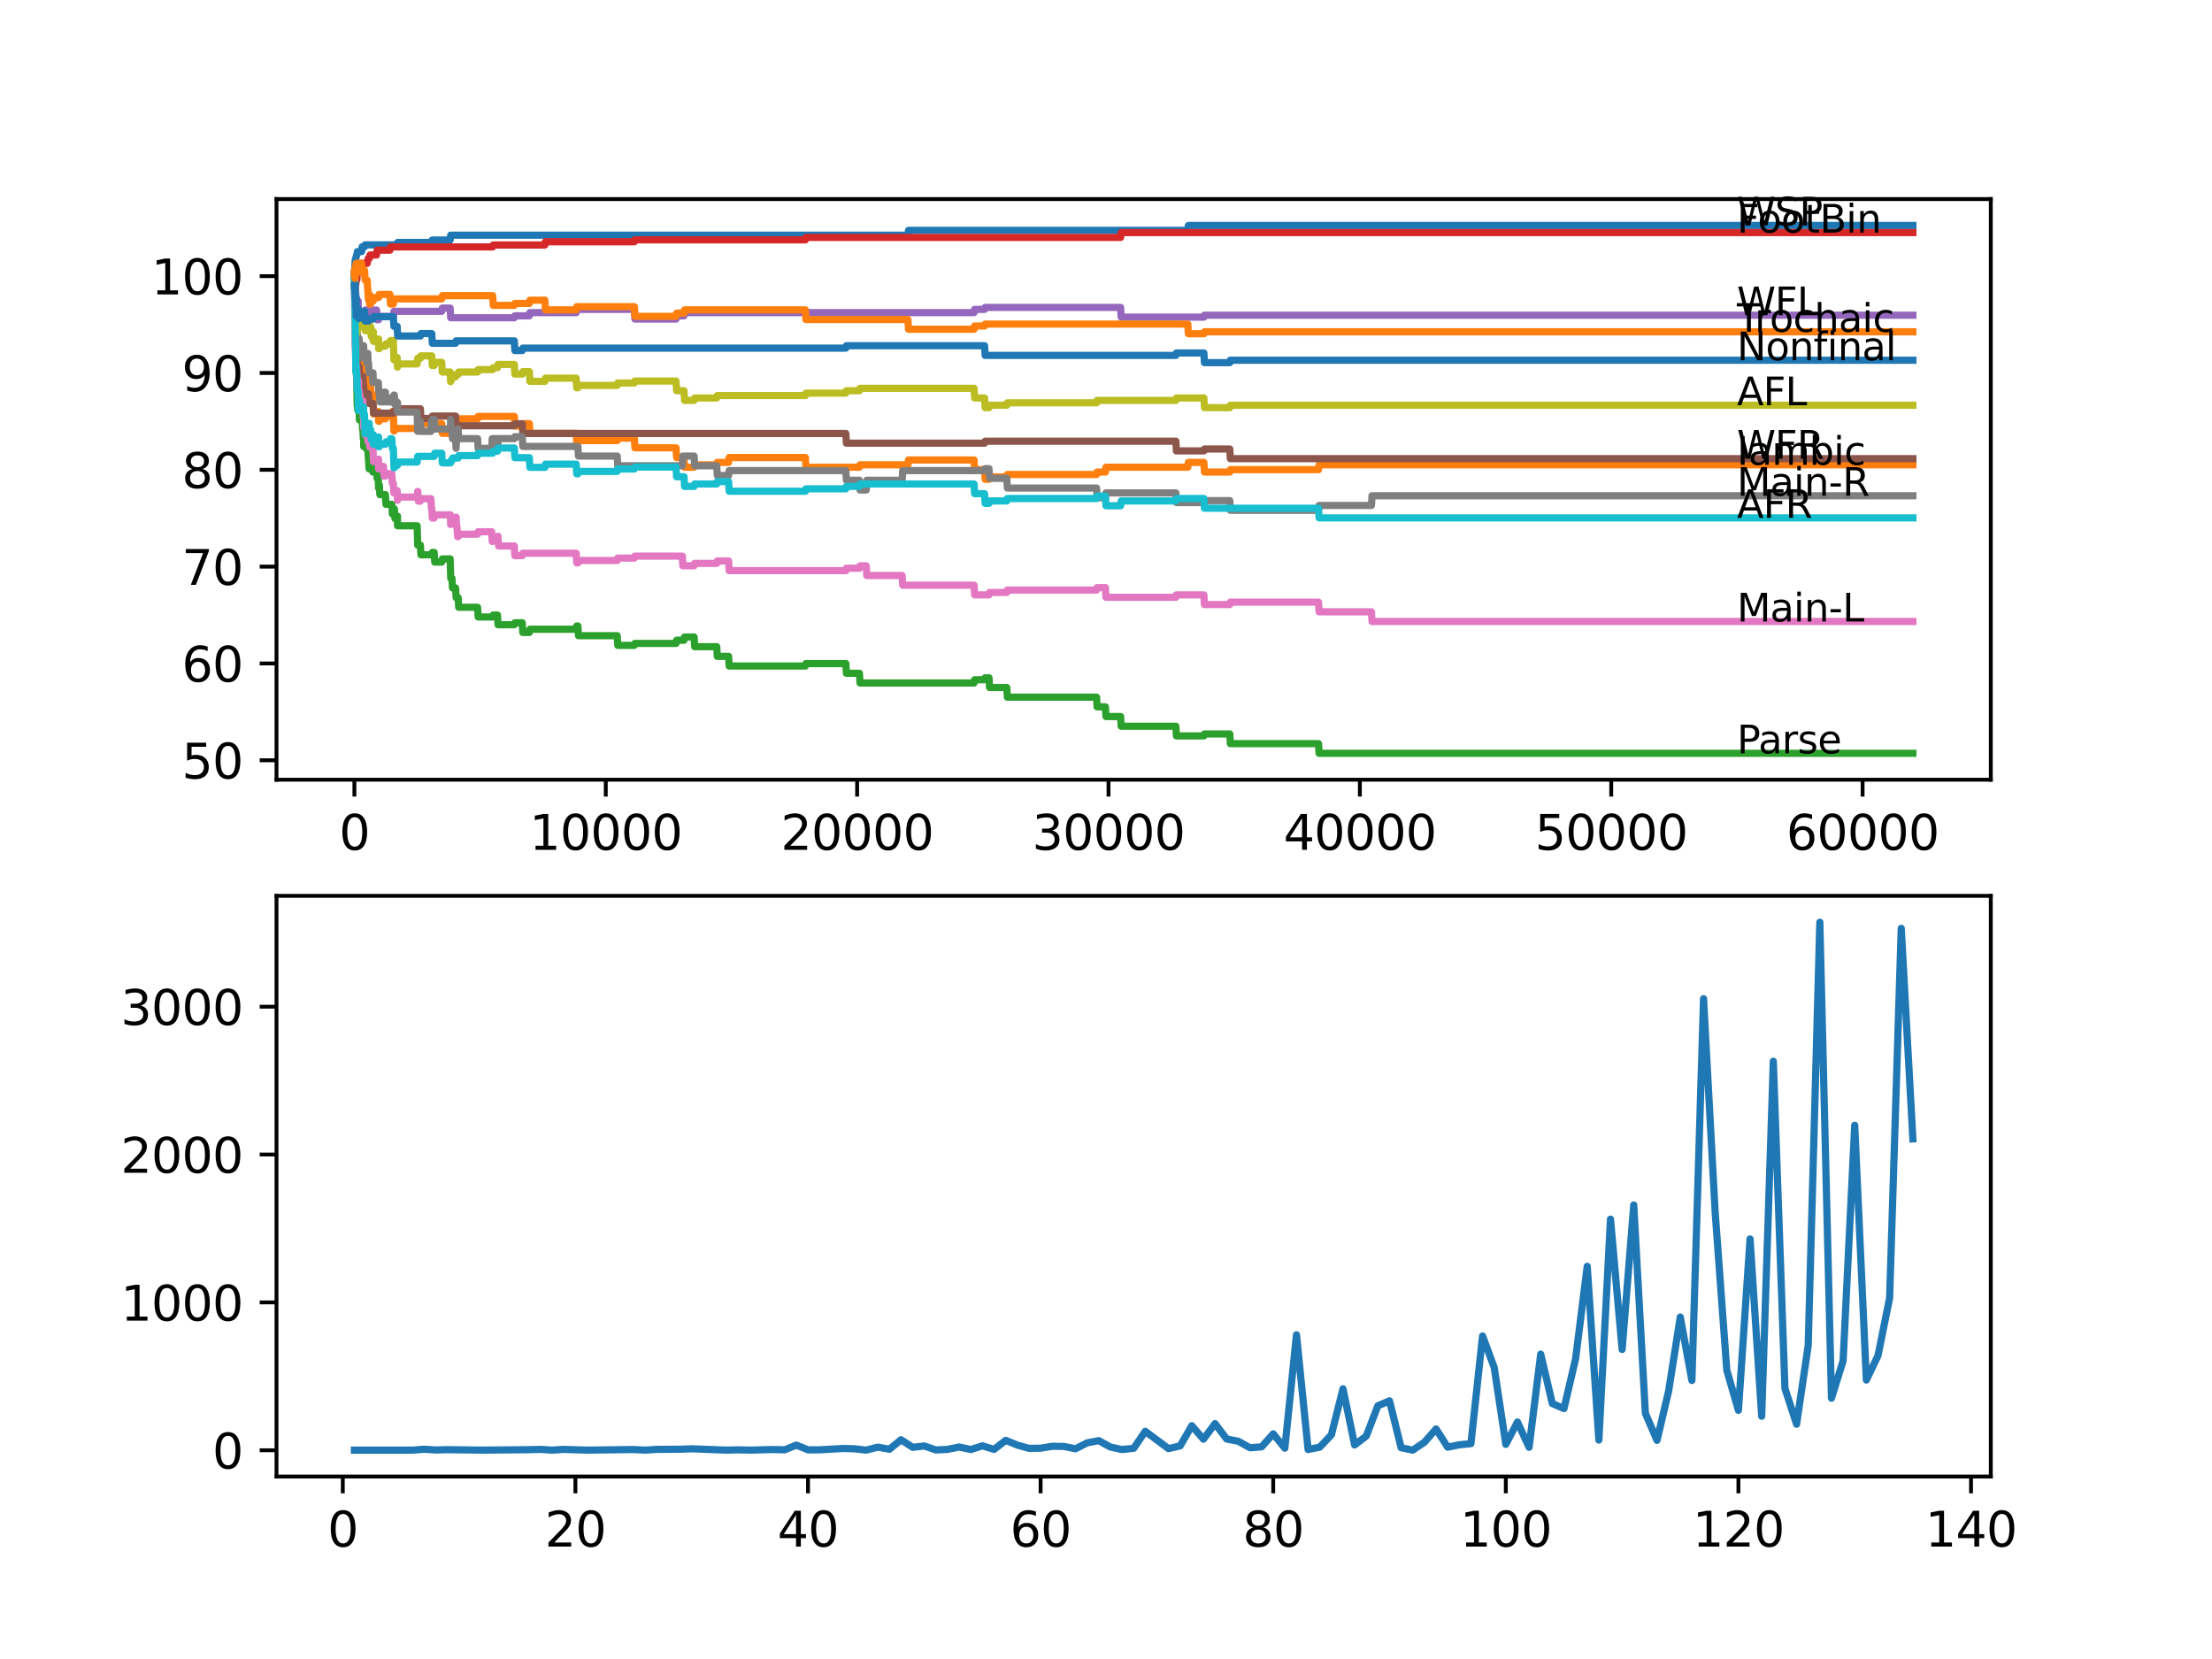 <?xml version="1.0" encoding="utf-8" standalone="no"?>
<!DOCTYPE svg PUBLIC "-//W3C//DTD SVG 1.1//EN"
  "http://www.w3.org/Graphics/SVG/1.1/DTD/svg11.dtd">
<svg xmlns:xlink="http://www.w3.org/1999/xlink" width="460.8pt" height="345.6pt" viewBox="0 0 460.8 345.6" xmlns="http://www.w3.org/2000/svg" version="1.1">
 <defs>
  <style type="text/css">*{stroke-linejoin: round; stroke-linecap: butt}</style>
 </defs>
 <g id="figure_1">
  <g id="patch_1">
   <path d="M 0 345.6 
L 460.8 345.6 
L 460.8 0 
L 0 0 
z
" style="fill: #ffffff"/>
  </g>
  <g id="axes_1">
   <g id="patch_2">
    <path d="M 57.6 162.432 
L 414.72 162.432 
L 414.72 41.472 
L 57.6 41.472 
z
" style="fill: #ffffff"/>
   </g>
   <g id="matplotlib.axis_1">
    <g id="xtick_1">
     <g id="line2d_1">
      <defs>
       <path id="mf90fda4269" d="M 0 0 
L 0 3.5 
" style="stroke: #000000; stroke-width: 0.8"/>
      </defs>
      <g>
       <use xlink:href="#mf90fda4269" x="73.827" y="162.432" style="stroke: #000000; stroke-width: 0.8"/>
      </g>
     </g>
     <g id="text_1">
      <!-- 0 -->
      <g transform="translate(70.646 177.03)scale(0.1 -0.1)">
       <defs>
        <path id="DejaVuSans-30" d="M 2034 4250 
Q 1547 4250 1301 3770 
Q 1056 3291 1056 2328 
Q 1056 1369 1301 889 
Q 1547 409 2034 409 
Q 2525 409 2770 889 
Q 3016 1369 3016 2328 
Q 3016 3291 2770 3770 
Q 2525 4250 2034 4250 
z
M 2034 4750 
Q 2819 4750 3233 4129 
Q 3647 3509 3647 2328 
Q 3647 1150 3233 529 
Q 2819 -91 2034 -91 
Q 1250 -91 836 529 
Q 422 1150 422 2328 
Q 422 3509 836 4129 
Q 1250 4750 2034 4750 
z
" transform="scale(0.016)"/>
       </defs>
       <use xlink:href="#DejaVuSans-30"/>
      </g>
     </g>
    </g>
    <g id="xtick_2">
     <g id="line2d_2">
      <g>
       <use xlink:href="#mf90fda4269" x="126.192" y="162.432" style="stroke: #000000; stroke-width: 0.8"/>
      </g>
     </g>
     <g id="text_2">
      <!-- 10000 -->
      <g transform="translate(110.286 177.03)scale(0.1 -0.1)">
       <defs>
        <path id="DejaVuSans-31" d="M 794 531 
L 1825 531 
L 1825 4091 
L 703 3866 
L 703 4441 
L 1819 4666 
L 2450 4666 
L 2450 531 
L 3481 531 
L 3481 0 
L 794 0 
L 794 531 
z
" transform="scale(0.016)"/>
       </defs>
       <use xlink:href="#DejaVuSans-31"/>
       <use xlink:href="#DejaVuSans-30" x="63.623"/>
       <use xlink:href="#DejaVuSans-30" x="127.246"/>
       <use xlink:href="#DejaVuSans-30" x="190.869"/>
       <use xlink:href="#DejaVuSans-30" x="254.492"/>
      </g>
     </g>
    </g>
    <g id="xtick_3">
     <g id="line2d_3">
      <g>
       <use xlink:href="#mf90fda4269" x="178.556" y="162.432" style="stroke: #000000; stroke-width: 0.8"/>
      </g>
     </g>
     <g id="text_3">
      <!-- 20000 -->
      <g transform="translate(162.65 177.03)scale(0.1 -0.1)">
       <defs>
        <path id="DejaVuSans-32" d="M 1228 531 
L 3431 531 
L 3431 0 
L 469 0 
L 469 531 
Q 828 903 1448 1529 
Q 2069 2156 2228 2338 
Q 2531 2678 2651 2914 
Q 2772 3150 2772 3378 
Q 2772 3750 2511 3984 
Q 2250 4219 1831 4219 
Q 1534 4219 1204 4116 
Q 875 4013 500 3803 
L 500 4441 
Q 881 4594 1212 4672 
Q 1544 4750 1819 4750 
Q 2544 4750 2975 4387 
Q 3406 4025 3406 3419 
Q 3406 3131 3298 2873 
Q 3191 2616 2906 2266 
Q 2828 2175 2409 1742 
Q 1991 1309 1228 531 
z
" transform="scale(0.016)"/>
       </defs>
       <use xlink:href="#DejaVuSans-32"/>
       <use xlink:href="#DejaVuSans-30" x="63.623"/>
       <use xlink:href="#DejaVuSans-30" x="127.246"/>
       <use xlink:href="#DejaVuSans-30" x="190.869"/>
       <use xlink:href="#DejaVuSans-30" x="254.492"/>
      </g>
     </g>
    </g>
    <g id="xtick_4">
     <g id="line2d_4">
      <g>
       <use xlink:href="#mf90fda4269" x="230.921" y="162.432" style="stroke: #000000; stroke-width: 0.8"/>
      </g>
     </g>
     <g id="text_4">
      <!-- 30000 -->
      <g transform="translate(215.015 177.03)scale(0.1 -0.1)">
       <defs>
        <path id="DejaVuSans-33" d="M 2597 2516 
Q 3050 2419 3304 2112 
Q 3559 1806 3559 1356 
Q 3559 666 3084 287 
Q 2609 -91 1734 -91 
Q 1441 -91 1130 -33 
Q 819 25 488 141 
L 488 750 
Q 750 597 1062 519 
Q 1375 441 1716 441 
Q 2309 441 2620 675 
Q 2931 909 2931 1356 
Q 2931 1769 2642 2001 
Q 2353 2234 1838 2234 
L 1294 2234 
L 1294 2753 
L 1863 2753 
Q 2328 2753 2575 2939 
Q 2822 3125 2822 3475 
Q 2822 3834 2567 4026 
Q 2313 4219 1838 4219 
Q 1578 4219 1281 4162 
Q 984 4106 628 3988 
L 628 4550 
Q 988 4650 1302 4700 
Q 1616 4750 1894 4750 
Q 2613 4750 3031 4423 
Q 3450 4097 3450 3541 
Q 3450 3153 3228 2886 
Q 3006 2619 2597 2516 
z
" transform="scale(0.016)"/>
       </defs>
       <use xlink:href="#DejaVuSans-33"/>
       <use xlink:href="#DejaVuSans-30" x="63.623"/>
       <use xlink:href="#DejaVuSans-30" x="127.246"/>
       <use xlink:href="#DejaVuSans-30" x="190.869"/>
       <use xlink:href="#DejaVuSans-30" x="254.492"/>
      </g>
     </g>
    </g>
    <g id="xtick_5">
     <g id="line2d_5">
      <g>
       <use xlink:href="#mf90fda4269" x="283.285" y="162.432" style="stroke: #000000; stroke-width: 0.8"/>
      </g>
     </g>
     <g id="text_5">
      <!-- 40000 -->
      <g transform="translate(267.379 177.03)scale(0.1 -0.1)">
       <defs>
        <path id="DejaVuSans-34" d="M 2419 4116 
L 825 1625 
L 2419 1625 
L 2419 4116 
z
M 2253 4666 
L 3047 4666 
L 3047 1625 
L 3713 1625 
L 3713 1100 
L 3047 1100 
L 3047 0 
L 2419 0 
L 2419 1100 
L 313 1100 
L 313 1709 
L 2253 4666 
z
" transform="scale(0.016)"/>
       </defs>
       <use xlink:href="#DejaVuSans-34"/>
       <use xlink:href="#DejaVuSans-30" x="63.623"/>
       <use xlink:href="#DejaVuSans-30" x="127.246"/>
       <use xlink:href="#DejaVuSans-30" x="190.869"/>
       <use xlink:href="#DejaVuSans-30" x="254.492"/>
      </g>
     </g>
    </g>
    <g id="xtick_6">
     <g id="line2d_6">
      <g>
       <use xlink:href="#mf90fda4269" x="335.65" y="162.432" style="stroke: #000000; stroke-width: 0.8"/>
      </g>
     </g>
     <g id="text_6">
      <!-- 50000 -->
      <g transform="translate(319.744 177.03)scale(0.1 -0.1)">
       <defs>
        <path id="DejaVuSans-35" d="M 691 4666 
L 3169 4666 
L 3169 4134 
L 1269 4134 
L 1269 2991 
Q 1406 3038 1543 3061 
Q 1681 3084 1819 3084 
Q 2600 3084 3056 2656 
Q 3513 2228 3513 1497 
Q 3513 744 3044 326 
Q 2575 -91 1722 -91 
Q 1428 -91 1123 -41 
Q 819 9 494 109 
L 494 744 
Q 775 591 1075 516 
Q 1375 441 1709 441 
Q 2250 441 2565 725 
Q 2881 1009 2881 1497 
Q 2881 1984 2565 2268 
Q 2250 2553 1709 2553 
Q 1456 2553 1204 2497 
Q 953 2441 691 2322 
L 691 4666 
z
" transform="scale(0.016)"/>
       </defs>
       <use xlink:href="#DejaVuSans-35"/>
       <use xlink:href="#DejaVuSans-30" x="63.623"/>
       <use xlink:href="#DejaVuSans-30" x="127.246"/>
       <use xlink:href="#DejaVuSans-30" x="190.869"/>
       <use xlink:href="#DejaVuSans-30" x="254.492"/>
      </g>
     </g>
    </g>
    <g id="xtick_7">
     <g id="line2d_7">
      <g>
       <use xlink:href="#mf90fda4269" x="388.014" y="162.432" style="stroke: #000000; stroke-width: 0.8"/>
      </g>
     </g>
     <g id="text_7">
      <!-- 60000 -->
      <g transform="translate(372.108 177.03)scale(0.1 -0.1)">
       <defs>
        <path id="DejaVuSans-36" d="M 2113 2584 
Q 1688 2584 1439 2293 
Q 1191 2003 1191 1497 
Q 1191 994 1439 701 
Q 1688 409 2113 409 
Q 2538 409 2786 701 
Q 3034 994 3034 1497 
Q 3034 2003 2786 2293 
Q 2538 2584 2113 2584 
z
M 3366 4563 
L 3366 3988 
Q 3128 4100 2886 4159 
Q 2644 4219 2406 4219 
Q 1781 4219 1451 3797 
Q 1122 3375 1075 2522 
Q 1259 2794 1537 2939 
Q 1816 3084 2150 3084 
Q 2853 3084 3261 2657 
Q 3669 2231 3669 1497 
Q 3669 778 3244 343 
Q 2819 -91 2113 -91 
Q 1303 -91 875 529 
Q 447 1150 447 2328 
Q 447 3434 972 4092 
Q 1497 4750 2381 4750 
Q 2619 4750 2861 4703 
Q 3103 4656 3366 4563 
z
" transform="scale(0.016)"/>
       </defs>
       <use xlink:href="#DejaVuSans-36"/>
       <use xlink:href="#DejaVuSans-30" x="63.623"/>
       <use xlink:href="#DejaVuSans-30" x="127.246"/>
       <use xlink:href="#DejaVuSans-30" x="190.869"/>
       <use xlink:href="#DejaVuSans-30" x="254.492"/>
      </g>
     </g>
    </g>
   </g>
   <g id="matplotlib.axis_2">
    <g id="ytick_1">
     <g id="line2d_8">
      <defs>
       <path id="mb4454624d8" d="M 0 0 
L -3.5 0 
" style="stroke: #000000; stroke-width: 0.8"/>
      </defs>
      <g>
       <use xlink:href="#mb4454624d8" x="57.6" y="158.379" style="stroke: #000000; stroke-width: 0.8"/>
      </g>
     </g>
     <g id="text_8">
      <!-- 50 -->
      <g transform="translate(37.875 162.179)scale(0.1 -0.1)">
       <use xlink:href="#DejaVuSans-35"/>
       <use xlink:href="#DejaVuSans-30" x="63.623"/>
      </g>
     </g>
    </g>
    <g id="ytick_2">
     <g id="line2d_9">
      <g>
       <use xlink:href="#mb4454624d8" x="57.6" y="138.209" style="stroke: #000000; stroke-width: 0.8"/>
      </g>
     </g>
     <g id="text_9">
      <!-- 60 -->
      <g transform="translate(37.875 142.008)scale(0.1 -0.1)">
       <use xlink:href="#DejaVuSans-36"/>
       <use xlink:href="#DejaVuSans-30" x="63.623"/>
      </g>
     </g>
    </g>
    <g id="ytick_3">
     <g id="line2d_10">
      <g>
       <use xlink:href="#mb4454624d8" x="57.6" y="118.038" style="stroke: #000000; stroke-width: 0.8"/>
      </g>
     </g>
     <g id="text_10">
      <!-- 70 -->
      <g transform="translate(37.875 121.837)scale(0.1 -0.1)">
       <defs>
        <path id="DejaVuSans-37" d="M 525 4666 
L 3525 4666 
L 3525 4397 
L 1831 0 
L 1172 0 
L 2766 4134 
L 525 4134 
L 525 4666 
z
" transform="scale(0.016)"/>
       </defs>
       <use xlink:href="#DejaVuSans-37"/>
       <use xlink:href="#DejaVuSans-30" x="63.623"/>
      </g>
     </g>
    </g>
    <g id="ytick_4">
     <g id="line2d_11">
      <g>
       <use xlink:href="#mb4454624d8" x="57.6" y="97.867" style="stroke: #000000; stroke-width: 0.8"/>
      </g>
     </g>
     <g id="text_11">
      <!-- 80 -->
      <g transform="translate(37.875 101.667)scale(0.1 -0.1)">
       <defs>
        <path id="DejaVuSans-38" d="M 2034 2216 
Q 1584 2216 1326 1975 
Q 1069 1734 1069 1313 
Q 1069 891 1326 650 
Q 1584 409 2034 409 
Q 2484 409 2743 651 
Q 3003 894 3003 1313 
Q 3003 1734 2745 1975 
Q 2488 2216 2034 2216 
z
M 1403 2484 
Q 997 2584 770 2862 
Q 544 3141 544 3541 
Q 544 4100 942 4425 
Q 1341 4750 2034 4750 
Q 2731 4750 3128 4425 
Q 3525 4100 3525 3541 
Q 3525 3141 3298 2862 
Q 3072 2584 2669 2484 
Q 3125 2378 3379 2068 
Q 3634 1759 3634 1313 
Q 3634 634 3220 271 
Q 2806 -91 2034 -91 
Q 1263 -91 848 271 
Q 434 634 434 1313 
Q 434 1759 690 2068 
Q 947 2378 1403 2484 
z
M 1172 3481 
Q 1172 3119 1398 2916 
Q 1625 2713 2034 2713 
Q 2441 2713 2670 2916 
Q 2900 3119 2900 3481 
Q 2900 3844 2670 4047 
Q 2441 4250 2034 4250 
Q 1625 4250 1398 4047 
Q 1172 3844 1172 3481 
z
" transform="scale(0.016)"/>
       </defs>
       <use xlink:href="#DejaVuSans-38"/>
       <use xlink:href="#DejaVuSans-30" x="63.623"/>
      </g>
     </g>
    </g>
    <g id="ytick_5">
     <g id="line2d_12">
      <g>
       <use xlink:href="#mb4454624d8" x="57.6" y="77.697" style="stroke: #000000; stroke-width: 0.8"/>
      </g>
     </g>
     <g id="text_12">
      <!-- 90 -->
      <g transform="translate(37.875 81.496)scale(0.1 -0.1)">
       <defs>
        <path id="DejaVuSans-39" d="M 703 97 
L 703 672 
Q 941 559 1184 500 
Q 1428 441 1663 441 
Q 2288 441 2617 861 
Q 2947 1281 2994 2138 
Q 2813 1869 2534 1725 
Q 2256 1581 1919 1581 
Q 1219 1581 811 2004 
Q 403 2428 403 3163 
Q 403 3881 828 4315 
Q 1253 4750 1959 4750 
Q 2769 4750 3195 4129 
Q 3622 3509 3622 2328 
Q 3622 1225 3098 567 
Q 2575 -91 1691 -91 
Q 1453 -91 1209 -44 
Q 966 3 703 97 
z
M 1959 2075 
Q 2384 2075 2632 2365 
Q 2881 2656 2881 3163 
Q 2881 3666 2632 3958 
Q 2384 4250 1959 4250 
Q 1534 4250 1286 3958 
Q 1038 3666 1038 3163 
Q 1038 2656 1286 2365 
Q 1534 2075 1959 2075 
z
" transform="scale(0.016)"/>
       </defs>
       <use xlink:href="#DejaVuSans-39"/>
       <use xlink:href="#DejaVuSans-30" x="63.623"/>
      </g>
     </g>
    </g>
    <g id="ytick_6">
     <g id="line2d_13">
      <g>
       <use xlink:href="#mb4454624d8" x="57.6" y="57.526" style="stroke: #000000; stroke-width: 0.8"/>
      </g>
     </g>
     <g id="text_13">
      <!-- 100 -->
      <g transform="translate(31.512 61.325)scale(0.1 -0.1)">
       <use xlink:href="#DejaVuSans-31"/>
       <use xlink:href="#DejaVuSans-30" x="63.623"/>
       <use xlink:href="#DejaVuSans-30" x="127.246"/>
      </g>
     </g>
    </g>
   </g>
   <g id="line2d_14">
    <path d="M 73.833 57.022 
L 73.869 57.022 
L 73.995 54.097 
L 74.042 54.097 
L 74.157 53.593 
L 74.184 53.593 
L 74.299 53.089 
L 74.33 53.089 
L 74.445 52.416 
L 75.325 52.416 
L 75.44 51.408 
L 75.953 51.408 
L 76.069 51.004 
L 82.735 51.004 
L 82.85 50.5 
L 89.945 50.5 
L 90.06 49.996 
L 93.773 49.996 
L 93.888 48.987 
L 189.139 48.987 
L 189.255 47.979 
L 247.442 47.979 
L 247.557 46.97 
L 398.487 46.97 
L 398.487 46.97 
" clip-path="url(#p6bda4768ca)" style="fill: none; stroke: #1f77b4; stroke-width: 1.5; stroke-linecap: square"/>
   </g>
   <g id="line2d_15">
    <path d="M 73.833 57.526 
L 73.943 63.577 
L 73.953 63.174 
L 73.974 61.325 
L 73.995 65.359 
L 74.042 64.855 
L 74.047 64.855 
L 74.105 63.342 
L 74.11 65.359 
L 74.157 64.855 
L 74.21 64.855 
L 74.246 66.872 
L 74.32 66.368 
L 74.33 66.368 
L 74.424 71.915 
L 74.451 71.41 
L 74.608 71.41 
L 74.733 77.461 
L 74.807 77.461 
L 74.922 76.957 
L 75.325 76.957 
L 75.44 75.949 
L 75.592 75.949 
L 75.707 75.444 
L 75.739 75.444 
L 75.854 77.461 
L 75.922 77.461 
L 75.953 79.479 
L 76.037 79.075 
L 76.629 79.075 
L 76.744 78.672 
L 76.907 78.672 
L 77.022 80.689 
L 77.221 80.689 
L 77.336 82.706 
L 77.561 82.706 
L 77.676 82.202 
L 77.702 82.202 
L 77.823 86.236 
L 78.807 86.236 
L 78.865 85.731 
L 78.87 87.749 
L 78.902 87.749 
L 79.022 87.749 
L 79.137 87.244 
L 80.284 87.244 
L 80.399 86.74 
L 81.625 86.74 
L 81.74 85.731 
L 81.944 85.731 
L 82.064 89.766 
L 82.153 89.766 
L 82.269 89.261 
L 86.898 89.261 
L 87.013 88.757 
L 87.578 88.757 
L 87.694 88.253 
L 92.024 88.253 
L 92.139 90.27 
L 93.773 90.27 
L 93.888 88.757 
L 94.15 88.757 
L 94.265 88.253 
L 94.904 88.253 
L 95.019 87.749 
L 95.444 87.749 
L 95.559 87.244 
L 99.491 87.244 
L 99.607 86.74 
L 107.142 86.74 
L 107.257 88.757 
L 108.796 88.757 
L 108.912 88.253 
L 110.273 88.253 
L 110.388 90.27 
L 120.029 90.27 
L 120.144 92.287 
L 120.39 92.287 
L 120.505 91.783 
L 128.575 91.783 
L 128.69 91.278 
L 132.146 91.278 
L 132.261 93.295 
L 140.833 93.295 
L 140.948 95.312 
L 142.493 95.312 
L 142.608 97.33 
L 144.593 97.33 
L 144.708 96.825 
L 149.311 96.825 
L 149.426 96.321 
L 151.782 96.321 
L 151.898 95.312 
L 167.775 95.312 
L 167.89 97.33 
L 179.038 97.33 
L 179.153 96.825 
L 189.139 96.825 
L 189.255 95.817 
L 202.916 95.817 
L 203.032 97.834 
L 205.105 97.834 
L 205.22 99.851 
L 206.027 99.851 
L 206.142 99.347 
L 209.734 99.347 
L 209.849 98.842 
L 228.434 98.842 
L 228.549 98.338 
L 230.277 98.338 
L 230.392 97.33 
L 247.442 97.33 
L 247.557 96.321 
L 250.793 96.321 
L 250.908 98.338 
L 256.187 98.338 
L 256.302 97.834 
L 274.671 97.834 
L 274.787 96.825 
L 398.487 96.825 
L 398.487 96.825 
" clip-path="url(#p6bda4768ca)" style="fill: none; stroke: #ff7f0e; stroke-width: 1.5; stroke-linecap: square"/>
   </g>
   <g id="line2d_16">
    <path d="M 73.833 57.526 
L 73.854 57.526 
L 73.869 56.518 
L 73.88 60.552 
L 73.948 60.148 
L 73.953 60.148 
L 74.1 74.1 
L 74.105 74.1 
L 74.121 73.091 
L 74.157 77.125 
L 74.199 76.621 
L 74.21 76.621 
L 74.246 76.117 
L 74.252 78.134 
L 74.299 78.134 
L 74.409 84.521 
L 74.419 83.513 
L 74.424 83.513 
L 74.54 85.53 
L 74.608 85.53 
L 74.728 83.445 
L 74.749 83.445 
L 74.87 87.48 
L 75.43 87.48 
L 75.545 89.497 
L 75.592 89.497 
L 75.707 91.514 
L 75.739 91.514 
L 75.765 91.009 
L 75.77 93.026 
L 75.833 93.026 
L 75.922 93.026 
L 76.037 91.615 
L 76.304 91.615 
L 76.42 93.632 
L 76.629 93.632 
L 76.744 95.649 
L 76.77 95.649 
L 76.886 97.666 
L 76.907 97.666 
L 77.022 96.993 
L 77.221 96.993 
L 77.336 96.321 
L 77.561 96.321 
L 77.676 98.338 
L 77.771 98.338 
L 77.886 97.666 
L 78.441 97.666 
L 78.556 99.683 
L 78.807 99.683 
L 78.865 101.7 
L 78.917 101.028 
L 79.022 101.028 
L 79.137 103.045 
L 80.284 103.045 
L 80.399 105.062 
L 81.625 105.062 
L 81.74 107.079 
L 81.944 107.079 
L 82.064 106.003 
L 82.153 106.003 
L 82.269 108.02 
L 82.735 108.02 
L 82.808 107.516 
L 82.813 109.533 
L 82.829 109.533 
L 86.898 109.533 
L 87.018 113.567 
L 87.578 113.567 
L 87.694 115.584 
L 89.945 115.584 
L 90.06 115.08 
L 90.448 115.08 
L 90.563 117.097 
L 92.024 117.097 
L 92.139 116.424 
L 93.773 116.424 
L 93.894 120.459 
L 94.15 120.459 
L 94.265 122.476 
L 94.904 122.476 
L 95.019 124.493 
L 95.444 124.493 
L 95.559 126.51 
L 99.491 126.51 
L 99.607 128.527 
L 102.633 128.527 
L 102.748 128.123 
L 103.633 128.123 
L 103.749 130.14 
L 107.142 130.14 
L 107.257 129.737 
L 108.796 129.737 
L 108.912 131.754 
L 110.273 131.754 
L 110.388 131.082 
L 120.029 131.082 
L 120.144 130.409 
L 120.39 130.409 
L 120.505 132.426 
L 128.575 132.426 
L 128.69 134.444 
L 132.146 134.444 
L 132.261 134.04 
L 140.833 134.04 
L 140.948 133.368 
L 142.493 133.368 
L 142.608 132.695 
L 144.593 132.695 
L 144.708 134.712 
L 149.311 134.712 
L 149.426 136.73 
L 151.782 136.73 
L 151.898 138.747 
L 167.775 138.747 
L 167.89 138.242 
L 176.205 138.242 
L 176.32 140.259 
L 179.038 140.259 
L 179.153 142.276 
L 202.916 142.276 
L 203.032 141.604 
L 205.105 141.604 
L 205.22 141.201 
L 206.027 141.201 
L 206.142 143.218 
L 209.734 143.218 
L 209.849 145.235 
L 228.434 145.235 
L 228.549 147.252 
L 230.277 147.252 
L 230.392 149.269 
L 233.445 149.269 
L 233.56 151.286 
L 244.955 151.286 
L 245.07 153.303 
L 250.793 153.303 
L 250.908 152.9 
L 256.187 152.9 
L 256.302 154.917 
L 274.671 154.917 
L 274.787 156.934 
L 398.487 156.934 
L 398.487 156.934 
" clip-path="url(#p6bda4768ca)" style="fill: none; stroke: #2ca02c; stroke-width: 1.5; stroke-linecap: square"/>
   </g>
   <g id="line2d_17">
    <path d="M 73.833 57.526 
L 73.964 55.61 
L 74.042 55.274 
L 74.047 57.291 
L 74.095 57.291 
L 74.121 59.308 
L 74.205 58.299 
L 74.341 58.299 
L 74.461 56.282 
L 74.639 56.282 
L 74.765 54.87 
L 76.488 54.87 
L 76.603 54.198 
L 76.629 54.198 
L 76.744 53.795 
L 76.959 53.795 
L 77.074 53.122 
L 78.441 53.122 
L 78.556 52.114 
L 81.227 52.114 
L 81.342 51.441 
L 102.633 51.441 
L 102.748 51.038 
L 113.515 51.038 
L 113.63 50.366 
L 132.146 50.366 
L 132.261 49.962 
L 167.775 49.962 
L 167.89 49.458 
L 233.445 49.458 
L 233.56 48.449 
L 398.487 48.449 
L 398.487 48.449 
" clip-path="url(#p6bda4768ca)" style="fill: none; stroke: #d62728; stroke-width: 1.5; stroke-linecap: square"/>
   </g>
   <g id="line2d_18">
    <path d="M 73.833 59.543 
L 73.854 59.543 
L 73.875 57.526 
L 73.964 59.543 
L 73.99 62.905 
L 74.079 61.896 
L 74.105 61.896 
L 74.121 60.888 
L 74.126 62.905 
L 74.21 62.905 
L 74.325 62.401 
L 74.341 62.401 
L 74.409 65.426 
L 74.456 64.418 
L 74.608 64.418 
L 74.639 62.737 
L 74.644 64.754 
L 74.712 64.754 
L 74.749 64.754 
L 74.864 66.771 
L 74.917 66.771 
L 75.032 66.099 
L 75.739 66.099 
L 75.854 65.594 
L 75.922 65.594 
L 76.037 64.586 
L 76.77 64.586 
L 76.886 66.603 
L 76.907 66.603 
L 77.022 65.931 
L 77.221 65.931 
L 77.336 65.258 
L 77.771 65.258 
L 77.886 64.586 
L 78.441 64.586 
L 78.556 66.603 
L 78.865 66.603 
L 78.98 65.931 
L 81.944 65.931 
L 82.064 64.855 
L 92.024 64.855 
L 92.139 64.182 
L 93.773 64.182 
L 93.888 66.2 
L 107.142 66.2 
L 107.257 65.796 
L 110.273 65.796 
L 110.388 65.124 
L 120.029 65.124 
L 120.144 64.451 
L 132.146 64.451 
L 132.261 66.468 
L 140.833 66.468 
L 140.948 65.796 
L 142.493 65.796 
L 142.608 65.124 
L 202.916 65.124 
L 203.032 64.451 
L 205.105 64.451 
L 205.22 64.048 
L 233.445 64.048 
L 233.56 66.065 
L 250.793 66.065 
L 250.908 65.662 
L 398.487 65.662 
L 398.487 65.662 
" clip-path="url(#p6bda4768ca)" style="fill: none; stroke: #9467bd; stroke-width: 1.5; stroke-linecap: square"/>
   </g>
   <g id="line2d_19">
    <path d="M 73.833 57.022 
L 73.922 57.022 
L 74.053 65.695 
L 74.079 65.695 
L 74.184 71.746 
L 74.199 71.242 
L 74.21 71.242 
L 74.246 70.738 
L 74.252 72.755 
L 74.299 72.755 
L 74.414 74.772 
L 74.424 74.772 
L 74.54 76.789 
L 74.639 76.789 
L 74.754 76.386 
L 74.807 76.386 
L 74.922 78.403 
L 75.592 78.403 
L 75.707 80.42 
L 75.765 80.42 
L 75.88 82.437 
L 75.953 82.437 
L 76.069 82.033 
L 76.77 82.033 
L 76.886 84.051 
L 77.702 84.051 
L 77.818 86.068 
L 81.944 86.068 
L 82.059 85.664 
L 82.735 85.664 
L 82.85 85.16 
L 87.578 85.16 
L 87.694 87.177 
L 89.945 87.177 
L 90.06 86.673 
L 94.904 86.673 
L 95.019 88.69 
L 107.142 88.69 
L 107.257 88.286 
L 108.796 88.286 
L 108.912 90.303 
L 176.205 90.303 
L 176.32 92.321 
L 205.105 92.321 
L 205.22 91.917 
L 244.955 91.917 
L 245.07 93.934 
L 250.793 93.934 
L 250.908 93.531 
L 256.187 93.531 
L 256.302 95.548 
L 398.487 95.548 
L 398.487 95.548 
" clip-path="url(#p6bda4768ca)" style="fill: none; stroke: #8c564b; stroke-width: 1.5; stroke-linecap: square"/>
   </g>
   <g id="line2d_20">
    <path d="M 73.833 59.543 
L 73.953 69.225 
L 73.964 68.721 
L 73.969 68.385 
L 73.985 72.419 
L 74.021 71.915 
L 74.042 71.915 
L 74.152 76.453 
L 74.163 75.949 
L 74.184 75.949 
L 74.246 77.966 
L 74.294 77.461 
L 74.299 77.461 
L 74.33 76.957 
L 74.335 78.974 
L 74.383 78.47 
L 74.424 80.487 
L 74.493 79.983 
L 74.623 79.983 
L 74.686 79.31 
L 74.692 81.328 
L 74.723 81.328 
L 74.801 81.328 
L 74.807 83.345 
L 74.911 82.84 
L 74.917 82.84 
L 74.953 82.168 
L 74.959 84.185 
L 75.016 84.185 
L 75.43 84.185 
L 75.545 83.513 
L 75.582 83.513 
L 75.697 87.043 
L 75.739 87.043 
L 75.765 89.06 
L 75.849 88.555 
L 75.953 88.555 
L 76.069 90.572 
L 76.304 90.572 
L 76.42 89.9 
L 76.556 89.9 
L 76.629 91.917 
L 76.671 91.514 
L 76.77 91.514 
L 76.886 91.11 
L 76.907 91.11 
L 77.022 93.127 
L 77.561 93.127 
L 77.676 92.623 
L 77.791 96.153 
L 78.807 96.153 
L 78.865 95.649 
L 78.87 97.666 
L 78.902 97.666 
L 79.022 97.666 
L 79.137 97.161 
L 79.891 97.161 
L 80.007 99.179 
L 80.284 99.179 
L 80.399 98.674 
L 81.625 98.674 
L 81.74 100.691 
L 81.944 100.691 
L 82.059 102.708 
L 82.153 102.708 
L 82.269 102.204 
L 82.735 102.204 
L 82.808 104.221 
L 82.845 103.549 
L 86.898 103.549 
L 87.018 102.372 
L 87.034 102.372 
L 87.149 104.389 
L 87.578 104.389 
L 87.694 103.885 
L 89.757 103.885 
L 89.872 105.902 
L 89.945 105.902 
L 90.06 107.919 
L 90.448 107.919 
L 90.563 107.247 
L 93.862 107.247 
L 93.867 109.264 
L 93.972 108.76 
L 94.15 108.76 
L 94.265 108.255 
L 94.904 108.255 
L 95.014 107.751 
L 95.129 109.768 
L 95.208 109.768 
L 95.323 111.785 
L 95.444 111.785 
L 95.559 111.281 
L 99.491 111.281 
L 99.607 110.777 
L 102.424 110.777 
L 102.539 112.794 
L 102.633 112.794 
L 102.748 112.39 
L 103.633 112.39 
L 103.738 111.718 
L 103.853 113.735 
L 107.142 113.735 
L 107.257 115.752 
L 108.796 115.752 
L 108.912 115.248 
L 120.029 115.248 
L 120.144 117.265 
L 120.39 117.265 
L 120.505 116.761 
L 128.575 116.761 
L 128.69 116.256 
L 132.146 116.256 
L 132.261 115.853 
L 142.142 115.853 
L 142.257 117.87 
L 144.593 117.87 
L 144.708 117.366 
L 149.311 117.366 
L 149.426 116.861 
L 151.782 116.861 
L 151.898 118.879 
L 176.205 118.879 
L 176.32 118.374 
L 179.038 118.374 
L 179.153 117.87 
L 180.452 117.87 
L 180.567 119.887 
L 187.935 119.887 
L 188.05 121.904 
L 202.916 121.904 
L 203.032 123.921 
L 206.027 123.921 
L 206.142 123.417 
L 209.734 123.417 
L 209.849 122.913 
L 228.434 122.913 
L 228.549 122.408 
L 230.277 122.408 
L 230.392 124.425 
L 244.955 124.425 
L 245.07 123.921 
L 250.793 123.921 
L 250.908 125.938 
L 256.187 125.938 
L 256.302 125.434 
L 274.671 125.434 
L 274.787 127.451 
L 285.699 127.451 
L 285.815 129.468 
L 398.487 129.468 
L 398.487 129.468 
" clip-path="url(#p6bda4768ca)" style="fill: none; stroke: #e377c2; stroke-width: 1.5; stroke-linecap: square"/>
   </g>
   <g id="line2d_21">
    <path d="M 73.833 57.022 
L 73.922 55.509 
L 73.927 57.526 
L 73.937 57.526 
L 73.943 57.526 
L 73.953 57.123 
L 73.969 61.157 
L 74.011 59.644 
L 74.11 69.225 
L 74.136 67.208 
L 74.147 67.208 
L 74.152 65.191 
L 74.252 68.217 
L 74.299 68.217 
L 74.383 71.578 
L 74.409 69.561 
L 74.424 69.561 
L 74.54 71.578 
L 74.623 71.578 
L 74.639 73.595 
L 74.733 72.52 
L 74.801 72.52 
L 74.807 70.503 
L 74.911 72.52 
L 74.917 72.52 
L 74.953 74.537 
L 75.027 72.52 
L 75.43 72.52 
L 75.545 74.537 
L 75.582 74.537 
L 75.697 72.52 
L 75.739 72.52 
L 75.765 72.015 
L 75.77 74.032 
L 75.833 74.032 
L 75.953 74.032 
L 76.069 73.629 
L 76.304 73.629 
L 76.42 75.646 
L 76.556 75.646 
L 76.629 73.629 
L 76.666 75.646 
L 76.77 75.646 
L 76.886 77.663 
L 77.561 77.663 
L 77.676 79.68 
L 77.702 77.663 
L 77.786 79.68 
L 78.807 79.68 
L 78.923 81.697 
L 79.022 81.697 
L 79.137 83.714 
L 79.891 83.714 
L 80.007 81.697 
L 80.284 81.697 
L 80.399 83.714 
L 81.625 83.714 
L 81.74 82.706 
L 81.944 82.706 
L 82.059 82.302 
L 82.153 82.302 
L 82.269 84.319 
L 82.735 84.319 
L 82.808 83.815 
L 82.813 85.832 
L 82.829 85.832 
L 86.898 85.832 
L 87.018 89.866 
L 87.034 89.866 
L 87.149 87.849 
L 87.578 87.849 
L 87.694 89.866 
L 89.757 89.866 
L 89.872 87.849 
L 89.945 87.849 
L 90.06 87.345 
L 90.448 87.345 
L 90.563 89.362 
L 93.862 89.362 
L 93.867 87.345 
L 93.972 89.362 
L 94.15 89.362 
L 94.265 91.379 
L 94.904 91.379 
L 95.014 93.396 
L 95.129 91.379 
L 95.208 91.379 
L 95.323 89.362 
L 95.444 89.362 
L 95.559 91.379 
L 99.491 91.379 
L 99.607 93.396 
L 102.424 93.396 
L 102.539 91.379 
L 103.633 91.379 
L 103.738 93.396 
L 103.743 91.379 
L 107.142 91.379 
L 107.257 90.976 
L 108.796 90.976 
L 108.912 92.993 
L 120.39 92.993 
L 120.505 95.01 
L 128.575 95.01 
L 128.69 97.027 
L 142.142 97.027 
L 142.257 95.01 
L 144.593 95.01 
L 144.708 97.027 
L 149.311 97.027 
L 149.426 99.044 
L 151.782 99.044 
L 151.898 98.036 
L 176.205 98.036 
L 176.32 100.053 
L 179.038 100.053 
L 179.153 102.07 
L 180.452 102.07 
L 180.567 100.053 
L 187.935 100.053 
L 188.05 98.036 
L 205.105 98.036 
L 205.22 97.632 
L 206.027 97.632 
L 206.142 99.649 
L 209.734 99.649 
L 209.849 101.666 
L 228.434 101.666 
L 228.549 103.683 
L 230.277 103.683 
L 230.392 102.675 
L 244.955 102.675 
L 245.07 104.692 
L 250.793 104.692 
L 250.908 104.288 
L 256.187 104.288 
L 256.302 106.305 
L 274.671 106.305 
L 274.787 105.297 
L 285.699 105.297 
L 285.815 103.28 
L 398.487 103.28 
L 398.487 103.28 
" clip-path="url(#p6bda4768ca)" style="fill: none; stroke: #7f7f7f; stroke-width: 1.5; stroke-linecap: square"/>
   </g>
   <g id="line2d_22">
    <path d="M 73.833 59.543 
L 73.869 58.03 
L 73.917 62.065 
L 73.922 62.065 
L 73.943 61.661 
L 73.979 64.855 
L 74.047 68.385 
L 74.095 66.872 
L 74.152 66.872 
L 74.184 66.368 
L 74.189 68.385 
L 74.252 67.88 
L 74.299 67.88 
L 74.33 67.376 
L 74.335 69.393 
L 74.398 68.889 
L 74.424 68.889 
L 74.54 68.385 
L 74.623 68.385 
L 74.739 67.712 
L 74.807 67.712 
L 74.927 66.536 
L 75.43 66.536 
L 75.545 65.863 
L 75.592 65.863 
L 75.707 65.359 
L 75.739 65.359 
L 75.765 67.376 
L 75.849 66.872 
L 75.953 66.872 
L 76.069 68.889 
L 76.304 68.889 
L 76.42 68.217 
L 76.488 68.217 
L 76.603 67.544 
L 76.629 67.544 
L 76.744 67.141 
L 76.77 67.141 
L 76.886 66.737 
L 76.907 66.737 
L 76.959 68.754 
L 77.016 68.082 
L 77.221 68.082 
L 77.336 70.099 
L 77.561 70.099 
L 77.676 69.595 
L 77.702 69.595 
L 77.771 69.091 
L 77.776 71.108 
L 77.797 71.108 
L 78.807 71.108 
L 78.865 70.603 
L 78.87 72.621 
L 78.902 72.621 
L 79.022 72.621 
L 79.137 72.116 
L 80.284 72.116 
L 80.399 71.612 
L 81.227 71.612 
L 81.342 70.94 
L 81.944 70.94 
L 82.064 74.974 
L 82.153 74.974 
L 82.269 74.469 
L 82.735 74.469 
L 82.808 76.487 
L 82.845 75.814 
L 86.898 75.814 
L 87.018 74.638 
L 87.578 74.638 
L 87.694 74.133 
L 89.945 74.133 
L 90.06 76.15 
L 90.448 76.15 
L 90.563 75.478 
L 92.024 75.478 
L 92.139 77.495 
L 93.773 77.495 
L 93.867 79.512 
L 93.883 79.008 
L 94.15 79.008 
L 94.265 78.504 
L 94.904 78.504 
L 95.019 77.999 
L 95.444 77.999 
L 95.559 77.495 
L 99.491 77.495 
L 99.607 76.991 
L 102.633 76.991 
L 102.748 76.587 
L 103.633 76.587 
L 103.749 75.915 
L 107.142 75.915 
L 107.257 77.932 
L 108.796 77.932 
L 108.912 77.428 
L 110.273 77.428 
L 110.388 79.445 
L 113.515 79.445 
L 113.63 78.773 
L 120.029 78.773 
L 120.144 80.79 
L 120.39 80.79 
L 120.505 80.285 
L 128.575 80.285 
L 128.69 79.781 
L 132.146 79.781 
L 132.261 79.378 
L 140.833 79.378 
L 140.948 81.395 
L 142.493 81.395 
L 142.608 83.412 
L 144.593 83.412 
L 144.708 82.908 
L 149.311 82.908 
L 149.426 82.403 
L 167.775 82.403 
L 167.89 81.899 
L 176.205 81.899 
L 176.32 81.395 
L 179.038 81.395 
L 179.153 80.89 
L 202.916 80.89 
L 203.032 82.908 
L 205.105 82.908 
L 205.22 84.925 
L 206.027 84.925 
L 206.142 84.42 
L 209.734 84.42 
L 209.849 83.916 
L 228.434 83.916 
L 228.549 83.412 
L 244.955 83.412 
L 245.07 82.908 
L 250.793 82.908 
L 250.908 84.925 
L 256.187 84.925 
L 256.302 84.42 
L 398.487 84.42 
L 398.487 84.42 
" clip-path="url(#p6bda4768ca)" style="fill: none; stroke: #bcbd22; stroke-width: 1.5; stroke-linecap: square"/>
   </g>
   <g id="line2d_23">
    <path d="M 73.833 57.526 
L 73.854 57.022 
L 73.869 61.056 
L 73.911 60.047 
L 74.047 71.41 
L 74.079 71.41 
L 74.121 77.461 
L 74.199 76.453 
L 74.21 76.453 
L 74.299 78.47 
L 74.32 77.966 
L 74.33 77.966 
L 74.445 81.496 
L 74.608 81.496 
L 74.639 85.53 
L 74.723 84.454 
L 74.749 84.454 
L 74.864 83.445 
L 74.917 83.445 
L 75.032 85.462 
L 75.43 85.462 
L 75.545 84.79 
L 75.739 84.79 
L 75.765 86.807 
L 75.849 86.303 
L 75.922 86.303 
L 76.043 90.337 
L 76.304 90.337 
L 76.42 89.665 
L 76.488 89.665 
L 76.603 88.992 
L 76.629 88.992 
L 76.744 88.589 
L 76.77 88.589 
L 76.886 88.186 
L 76.907 88.186 
L 76.959 90.203 
L 77.016 89.53 
L 77.221 89.53 
L 77.336 91.547 
L 77.561 91.547 
L 77.676 91.043 
L 77.702 91.043 
L 77.771 90.539 
L 77.776 92.556 
L 77.797 92.556 
L 78.441 92.556 
L 78.556 91.547 
L 78.807 91.547 
L 78.865 91.043 
L 78.87 93.06 
L 78.902 93.06 
L 79.022 93.06 
L 79.137 92.556 
L 80.284 92.556 
L 80.399 92.052 
L 81.227 92.052 
L 81.342 91.379 
L 81.625 91.379 
L 81.74 93.396 
L 81.944 93.396 
L 82.064 97.43 
L 82.153 97.43 
L 82.269 96.926 
L 82.808 96.926 
L 82.923 96.254 
L 86.898 96.254 
L 87.018 95.077 
L 90.448 95.077 
L 90.563 94.405 
L 92.024 94.405 
L 92.139 96.422 
L 93.867 96.422 
L 93.983 95.918 
L 94.15 95.918 
L 94.265 95.413 
L 95.444 95.413 
L 95.559 94.909 
L 99.491 94.909 
L 99.607 94.405 
L 102.633 94.405 
L 102.748 94.001 
L 103.633 94.001 
L 103.749 93.329 
L 107.142 93.329 
L 107.257 95.346 
L 110.273 95.346 
L 110.388 97.363 
L 113.515 97.363 
L 113.63 96.691 
L 120.029 96.691 
L 120.144 98.708 
L 120.39 98.708 
L 120.505 98.204 
L 128.575 98.204 
L 128.69 97.699 
L 132.146 97.699 
L 132.261 97.296 
L 140.833 97.296 
L 140.948 99.313 
L 142.493 99.313 
L 142.608 101.33 
L 144.593 101.33 
L 144.708 100.826 
L 149.311 100.826 
L 149.426 100.322 
L 151.782 100.322 
L 151.898 102.339 
L 167.775 102.339 
L 167.89 101.834 
L 176.205 101.834 
L 176.32 101.33 
L 179.038 101.33 
L 179.153 100.826 
L 202.916 100.826 
L 203.032 102.843 
L 205.105 102.843 
L 205.22 104.86 
L 206.027 104.86 
L 206.142 104.356 
L 209.734 104.356 
L 209.849 103.851 
L 228.434 103.851 
L 228.549 103.347 
L 230.277 103.347 
L 230.392 105.364 
L 233.445 105.364 
L 233.56 104.356 
L 244.955 104.356 
L 245.07 103.851 
L 250.793 103.851 
L 250.908 105.868 
L 274.671 105.868 
L 274.787 107.886 
L 398.487 107.886 
L 398.487 107.886 
" clip-path="url(#p6bda4768ca)" style="fill: none; stroke: #17becf; stroke-width: 1.5; stroke-linecap: square"/>
   </g>
   <g id="line2d_24">
    <path d="M 73.833 59.543 
L 73.922 59.543 
L 73.943 59.14 
L 73.985 62.333 
L 73.995 62.333 
L 74.011 62.333 
L 74.042 61.829 
L 74.047 63.846 
L 74.121 62.333 
L 74.152 62.333 
L 74.184 61.829 
L 74.215 65.863 
L 74.225 65.863 
L 74.246 65.863 
L 74.367 64.855 
L 74.424 64.855 
L 74.54 64.351 
L 74.639 64.351 
L 74.754 66.368 
L 74.807 66.368 
L 74.922 65.863 
L 75.592 65.863 
L 75.707 65.359 
L 75.765 65.359 
L 75.88 64.855 
L 75.953 64.855 
L 76.069 66.872 
L 76.77 66.872 
L 76.886 66.468 
L 77.702 66.468 
L 77.818 65.964 
L 81.944 65.964 
L 82.059 67.981 
L 82.735 67.981 
L 82.85 69.998 
L 87.578 69.998 
L 87.694 69.494 
L 89.945 69.494 
L 90.06 71.511 
L 94.904 71.511 
L 95.019 71.007 
L 107.142 71.007 
L 107.257 73.024 
L 108.796 73.024 
L 108.912 72.52 
L 176.205 72.52 
L 176.32 72.015 
L 205.105 72.015 
L 205.22 74.032 
L 244.955 74.032 
L 245.07 73.528 
L 250.793 73.528 
L 250.908 75.545 
L 256.187 75.545 
L 256.302 75.041 
L 398.487 75.041 
L 398.487 75.041 
" clip-path="url(#p6bda4768ca)" style="fill: none; stroke: #1f77b4; stroke-width: 1.5; stroke-linecap: square"/>
   </g>
   <g id="line2d_25">
    <path d="M 73.833 57.022 
L 73.838 57.022 
L 73.943 56.013 
L 73.974 58.03 
L 74.053 56.854 
L 74.095 56.854 
L 74.21 54.837 
L 75.325 54.837 
L 75.44 56.854 
L 75.739 56.854 
L 75.854 56.35 
L 75.953 56.35 
L 76.069 58.367 
L 76.488 58.367 
L 76.603 60.384 
L 76.629 60.384 
L 76.744 62.401 
L 76.77 62.401 
L 76.886 61.997 
L 76.907 61.997 
L 76.959 61.325 
L 76.964 63.342 
L 77.006 63.342 
L 77.221 63.342 
L 77.336 62.67 
L 77.771 62.67 
L 77.886 61.997 
L 78.865 61.997 
L 78.98 61.325 
L 81.227 61.325 
L 81.342 63.342 
L 81.944 63.342 
L 82.064 62.266 
L 92.024 62.266 
L 92.139 61.594 
L 102.633 61.594 
L 102.748 63.611 
L 107.142 63.611 
L 107.257 63.208 
L 110.273 63.208 
L 110.388 62.535 
L 113.515 62.535 
L 113.63 64.552 
L 120.029 64.552 
L 120.144 63.88 
L 132.146 63.88 
L 132.261 65.897 
L 140.833 65.897 
L 140.948 65.225 
L 142.493 65.225 
L 142.608 64.552 
L 167.775 64.552 
L 167.89 66.569 
L 189.139 66.569 
L 189.255 68.586 
L 202.916 68.586 
L 203.032 67.914 
L 205.105 67.914 
L 205.22 67.511 
L 247.442 67.511 
L 247.557 69.528 
L 250.793 69.528 
L 250.908 69.124 
L 398.487 69.124 
L 398.487 69.124 
" clip-path="url(#p6bda4768ca)" style="fill: none; stroke: #ff7f0e; stroke-width: 1.5; stroke-linecap: square"/>
   </g>
   <g id="patch_3">
    <path d="M 57.6 162.432 
L 57.6 41.472 
" style="fill: none; stroke: #000000; stroke-width: 0.8; stroke-linejoin: miter; stroke-linecap: square"/>
   </g>
   <g id="patch_4">
    <path d="M 414.72 162.432 
L 414.72 41.472 
" style="fill: none; stroke: #000000; stroke-width: 0.8; stroke-linejoin: miter; stroke-linecap: square"/>
   </g>
   <g id="patch_5">
    <path d="M 57.6 162.432 
L 414.72 162.432 
" style="fill: none; stroke: #000000; stroke-width: 0.8; stroke-linejoin: miter; stroke-linecap: square"/>
   </g>
   <g id="patch_6">
    <path d="M 57.6 41.472 
L 414.72 41.472 
" style="fill: none; stroke: #000000; stroke-width: 0.8; stroke-linejoin: miter; stroke-linecap: square"/>
   </g>
   <g id="text_14">
    <!-- WSP -->
    <g transform="translate(361.832 46.97)scale(0.08 -0.08)">
     <defs>
      <path id="DejaVuSans-57" d="M 213 4666 
L 850 4666 
L 1831 722 
L 2809 4666 
L 3519 4666 
L 4500 722 
L 5478 4666 
L 6119 4666 
L 4947 0 
L 4153 0 
L 3169 4050 
L 2175 0 
L 1381 0 
L 213 4666 
z
" transform="scale(0.016)"/>
      <path id="DejaVuSans-53" d="M 3425 4513 
L 3425 3897 
Q 3066 4069 2747 4153 
Q 2428 4238 2131 4238 
Q 1616 4238 1336 4038 
Q 1056 3838 1056 3469 
Q 1056 3159 1242 3001 
Q 1428 2844 1947 2747 
L 2328 2669 
Q 3034 2534 3370 2195 
Q 3706 1856 3706 1288 
Q 3706 609 3251 259 
Q 2797 -91 1919 -91 
Q 1588 -91 1214 -16 
Q 841 59 441 206 
L 441 856 
Q 825 641 1194 531 
Q 1563 422 1919 422 
Q 2459 422 2753 634 
Q 3047 847 3047 1241 
Q 3047 1584 2836 1778 
Q 2625 1972 2144 2069 
L 1759 2144 
Q 1053 2284 737 2584 
Q 422 2884 422 3419 
Q 422 4038 858 4394 
Q 1294 4750 2059 4750 
Q 2388 4750 2728 4690 
Q 3069 4631 3425 4513 
z
" transform="scale(0.016)"/>
      <path id="DejaVuSans-50" d="M 1259 4147 
L 1259 2394 
L 2053 2394 
Q 2494 2394 2734 2622 
Q 2975 2850 2975 3272 
Q 2975 3691 2734 3919 
Q 2494 4147 2053 4147 
L 1259 4147 
z
M 628 4666 
L 2053 4666 
Q 2838 4666 3239 4311 
Q 3641 3956 3641 3272 
Q 3641 2581 3239 2228 
Q 2838 1875 2053 1875 
L 1259 1875 
L 1259 0 
L 628 0 
L 628 4666 
z
" transform="scale(0.016)"/>
     </defs>
     <use xlink:href="#DejaVuSans-57"/>
     <use xlink:href="#DejaVuSans-53" x="98.877"/>
     <use xlink:href="#DejaVuSans-50" x="162.354"/>
    </g>
   </g>
   <g id="text_15">
    <!-- Iambic -->
    <g transform="translate(361.832 96.825)scale(0.08 -0.08)">
     <defs>
      <path id="DejaVuSans-49" d="M 628 4666 
L 1259 4666 
L 1259 0 
L 628 0 
L 628 4666 
z
" transform="scale(0.016)"/>
      <path id="DejaVuSans-61" d="M 2194 1759 
Q 1497 1759 1228 1600 
Q 959 1441 959 1056 
Q 959 750 1161 570 
Q 1363 391 1709 391 
Q 2188 391 2477 730 
Q 2766 1069 2766 1631 
L 2766 1759 
L 2194 1759 
z
M 3341 1997 
L 3341 0 
L 2766 0 
L 2766 531 
Q 2569 213 2275 61 
Q 1981 -91 1556 -91 
Q 1019 -91 701 211 
Q 384 513 384 1019 
Q 384 1609 779 1909 
Q 1175 2209 1959 2209 
L 2766 2209 
L 2766 2266 
Q 2766 2663 2505 2880 
Q 2244 3097 1772 3097 
Q 1472 3097 1187 3025 
Q 903 2953 641 2809 
L 641 3341 
Q 956 3463 1253 3523 
Q 1550 3584 1831 3584 
Q 2591 3584 2966 3190 
Q 3341 2797 3341 1997 
z
" transform="scale(0.016)"/>
      <path id="DejaVuSans-6d" d="M 3328 2828 
Q 3544 3216 3844 3400 
Q 4144 3584 4550 3584 
Q 5097 3584 5394 3201 
Q 5691 2819 5691 2113 
L 5691 0 
L 5113 0 
L 5113 2094 
Q 5113 2597 4934 2840 
Q 4756 3084 4391 3084 
Q 3944 3084 3684 2787 
Q 3425 2491 3425 1978 
L 3425 0 
L 2847 0 
L 2847 2094 
Q 2847 2600 2669 2842 
Q 2491 3084 2119 3084 
Q 1678 3084 1418 2786 
Q 1159 2488 1159 1978 
L 1159 0 
L 581 0 
L 581 3500 
L 1159 3500 
L 1159 2956 
Q 1356 3278 1631 3431 
Q 1906 3584 2284 3584 
Q 2666 3584 2933 3390 
Q 3200 3197 3328 2828 
z
" transform="scale(0.016)"/>
      <path id="DejaVuSans-62" d="M 3116 1747 
Q 3116 2381 2855 2742 
Q 2594 3103 2138 3103 
Q 1681 3103 1420 2742 
Q 1159 2381 1159 1747 
Q 1159 1113 1420 752 
Q 1681 391 2138 391 
Q 2594 391 2855 752 
Q 3116 1113 3116 1747 
z
M 1159 2969 
Q 1341 3281 1617 3432 
Q 1894 3584 2278 3584 
Q 2916 3584 3314 3078 
Q 3713 2572 3713 1747 
Q 3713 922 3314 415 
Q 2916 -91 2278 -91 
Q 1894 -91 1617 61 
Q 1341 213 1159 525 
L 1159 0 
L 581 0 
L 581 4863 
L 1159 4863 
L 1159 2969 
z
" transform="scale(0.016)"/>
      <path id="DejaVuSans-69" d="M 603 3500 
L 1178 3500 
L 1178 0 
L 603 0 
L 603 3500 
z
M 603 4863 
L 1178 4863 
L 1178 4134 
L 603 4134 
L 603 4863 
z
" transform="scale(0.016)"/>
      <path id="DejaVuSans-63" d="M 3122 3366 
L 3122 2828 
Q 2878 2963 2633 3030 
Q 2388 3097 2138 3097 
Q 1578 3097 1268 2742 
Q 959 2388 959 1747 
Q 959 1106 1268 751 
Q 1578 397 2138 397 
Q 2388 397 2633 464 
Q 2878 531 3122 666 
L 3122 134 
Q 2881 22 2623 -34 
Q 2366 -91 2075 -91 
Q 1284 -91 818 406 
Q 353 903 353 1747 
Q 353 2603 823 3093 
Q 1294 3584 2113 3584 
Q 2378 3584 2631 3529 
Q 2884 3475 3122 3366 
z
" transform="scale(0.016)"/>
     </defs>
     <use xlink:href="#DejaVuSans-49"/>
     <use xlink:href="#DejaVuSans-61" x="29.492"/>
     <use xlink:href="#DejaVuSans-6d" x="90.771"/>
     <use xlink:href="#DejaVuSans-62" x="188.184"/>
     <use xlink:href="#DejaVuSans-69" x="251.66"/>
     <use xlink:href="#DejaVuSans-63" x="279.443"/>
    </g>
   </g>
   <g id="text_16">
    <!-- Parse -->
    <g transform="translate(361.832 156.934)scale(0.08 -0.08)">
     <defs>
      <path id="DejaVuSans-72" d="M 2631 2963 
Q 2534 3019 2420 3045 
Q 2306 3072 2169 3072 
Q 1681 3072 1420 2755 
Q 1159 2438 1159 1844 
L 1159 0 
L 581 0 
L 581 3500 
L 1159 3500 
L 1159 2956 
Q 1341 3275 1631 3429 
Q 1922 3584 2338 3584 
Q 2397 3584 2469 3576 
Q 2541 3569 2628 3553 
L 2631 2963 
z
" transform="scale(0.016)"/>
      <path id="DejaVuSans-73" d="M 2834 3397 
L 2834 2853 
Q 2591 2978 2328 3040 
Q 2066 3103 1784 3103 
Q 1356 3103 1142 2972 
Q 928 2841 928 2578 
Q 928 2378 1081 2264 
Q 1234 2150 1697 2047 
L 1894 2003 
Q 2506 1872 2764 1633 
Q 3022 1394 3022 966 
Q 3022 478 2636 193 
Q 2250 -91 1575 -91 
Q 1294 -91 989 -36 
Q 684 19 347 128 
L 347 722 
Q 666 556 975 473 
Q 1284 391 1588 391 
Q 1994 391 2212 530 
Q 2431 669 2431 922 
Q 2431 1156 2273 1281 
Q 2116 1406 1581 1522 
L 1381 1569 
Q 847 1681 609 1914 
Q 372 2147 372 2553 
Q 372 3047 722 3315 
Q 1072 3584 1716 3584 
Q 2034 3584 2315 3537 
Q 2597 3491 2834 3397 
z
" transform="scale(0.016)"/>
      <path id="DejaVuSans-65" d="M 3597 1894 
L 3597 1613 
L 953 1613 
Q 991 1019 1311 708 
Q 1631 397 2203 397 
Q 2534 397 2845 478 
Q 3156 559 3463 722 
L 3463 178 
Q 3153 47 2828 -22 
Q 2503 -91 2169 -91 
Q 1331 -91 842 396 
Q 353 884 353 1716 
Q 353 2575 817 3079 
Q 1281 3584 2069 3584 
Q 2775 3584 3186 3129 
Q 3597 2675 3597 1894 
z
M 3022 2063 
Q 3016 2534 2758 2815 
Q 2500 3097 2075 3097 
Q 1594 3097 1305 2825 
Q 1016 2553 972 2059 
L 3022 2063 
z
" transform="scale(0.016)"/>
     </defs>
     <use xlink:href="#DejaVuSans-50"/>
     <use xlink:href="#DejaVuSans-61" x="55.803"/>
     <use xlink:href="#DejaVuSans-72" x="117.082"/>
     <use xlink:href="#DejaVuSans-73" x="158.195"/>
     <use xlink:href="#DejaVuSans-65" x="210.295"/>
    </g>
   </g>
   <g id="text_17">
    <!-- FootBin -->
    <g transform="translate(361.832 48.449)scale(0.08 -0.08)">
     <defs>
      <path id="DejaVuSans-46" d="M 628 4666 
L 3309 4666 
L 3309 4134 
L 1259 4134 
L 1259 2759 
L 3109 2759 
L 3109 2228 
L 1259 2228 
L 1259 0 
L 628 0 
L 628 4666 
z
" transform="scale(0.016)"/>
      <path id="DejaVuSans-6f" d="M 1959 3097 
Q 1497 3097 1228 2736 
Q 959 2375 959 1747 
Q 959 1119 1226 758 
Q 1494 397 1959 397 
Q 2419 397 2687 759 
Q 2956 1122 2956 1747 
Q 2956 2369 2687 2733 
Q 2419 3097 1959 3097 
z
M 1959 3584 
Q 2709 3584 3137 3096 
Q 3566 2609 3566 1747 
Q 3566 888 3137 398 
Q 2709 -91 1959 -91 
Q 1206 -91 779 398 
Q 353 888 353 1747 
Q 353 2609 779 3096 
Q 1206 3584 1959 3584 
z
" transform="scale(0.016)"/>
      <path id="DejaVuSans-74" d="M 1172 4494 
L 1172 3500 
L 2356 3500 
L 2356 3053 
L 1172 3053 
L 1172 1153 
Q 1172 725 1289 603 
Q 1406 481 1766 481 
L 2356 481 
L 2356 0 
L 1766 0 
Q 1100 0 847 248 
Q 594 497 594 1153 
L 594 3053 
L 172 3053 
L 172 3500 
L 594 3500 
L 594 4494 
L 1172 4494 
z
" transform="scale(0.016)"/>
      <path id="DejaVuSans-42" d="M 1259 2228 
L 1259 519 
L 2272 519 
Q 2781 519 3026 730 
Q 3272 941 3272 1375 
Q 3272 1813 3026 2020 
Q 2781 2228 2272 2228 
L 1259 2228 
z
M 1259 4147 
L 1259 2741 
L 2194 2741 
Q 2656 2741 2882 2914 
Q 3109 3088 3109 3444 
Q 3109 3797 2882 3972 
Q 2656 4147 2194 4147 
L 1259 4147 
z
M 628 4666 
L 2241 4666 
Q 2963 4666 3353 4366 
Q 3744 4066 3744 3513 
Q 3744 3084 3544 2831 
Q 3344 2578 2956 2516 
Q 3422 2416 3680 2098 
Q 3938 1781 3938 1306 
Q 3938 681 3513 340 
Q 3088 0 2303 0 
L 628 0 
L 628 4666 
z
" transform="scale(0.016)"/>
      <path id="DejaVuSans-6e" d="M 3513 2113 
L 3513 0 
L 2938 0 
L 2938 2094 
Q 2938 2591 2744 2837 
Q 2550 3084 2163 3084 
Q 1697 3084 1428 2787 
Q 1159 2491 1159 1978 
L 1159 0 
L 581 0 
L 581 3500 
L 1159 3500 
L 1159 2956 
Q 1366 3272 1645 3428 
Q 1925 3584 2291 3584 
Q 2894 3584 3203 3211 
Q 3513 2838 3513 2113 
z
" transform="scale(0.016)"/>
     </defs>
     <use xlink:href="#DejaVuSans-46"/>
     <use xlink:href="#DejaVuSans-6f" x="53.895"/>
     <use xlink:href="#DejaVuSans-6f" x="115.076"/>
     <use xlink:href="#DejaVuSans-74" x="176.258"/>
     <use xlink:href="#DejaVuSans-42" x="215.467"/>
     <use xlink:href="#DejaVuSans-69" x="284.07"/>
     <use xlink:href="#DejaVuSans-6e" x="311.854"/>
    </g>
   </g>
   <g id="text_18">
    <!-- WFL -->
    <g transform="translate(361.832 65.662)scale(0.08 -0.08)">
     <defs>
      <path id="DejaVuSans-4c" d="M 628 4666 
L 1259 4666 
L 1259 531 
L 3531 531 
L 3531 0 
L 628 0 
L 628 4666 
z
" transform="scale(0.016)"/>
     </defs>
     <use xlink:href="#DejaVuSans-57"/>
     <use xlink:href="#DejaVuSans-46" x="98.877"/>
     <use xlink:href="#DejaVuSans-4c" x="156.396"/>
    </g>
   </g>
   <g id="text_19">
    <!-- WFR -->
    <g transform="translate(361.832 95.548)scale(0.08 -0.08)">
     <defs>
      <path id="DejaVuSans-52" d="M 2841 2188 
Q 3044 2119 3236 1894 
Q 3428 1669 3622 1275 
L 4263 0 
L 3584 0 
L 2988 1197 
Q 2756 1666 2539 1819 
Q 2322 1972 1947 1972 
L 1259 1972 
L 1259 0 
L 628 0 
L 628 4666 
L 2053 4666 
Q 2853 4666 3247 4331 
Q 3641 3997 3641 3322 
Q 3641 2881 3436 2590 
Q 3231 2300 2841 2188 
z
M 1259 4147 
L 1259 2491 
L 2053 2491 
Q 2509 2491 2742 2702 
Q 2975 2913 2975 3322 
Q 2975 3731 2742 3939 
Q 2509 4147 2053 4147 
L 1259 4147 
z
" transform="scale(0.016)"/>
     </defs>
     <use xlink:href="#DejaVuSans-57"/>
     <use xlink:href="#DejaVuSans-46" x="98.877"/>
     <use xlink:href="#DejaVuSans-52" x="156.396"/>
    </g>
   </g>
   <g id="text_20">
    <!-- Main-L -->
    <g transform="translate(361.832 129.468)scale(0.08 -0.08)">
     <defs>
      <path id="DejaVuSans-4d" d="M 628 4666 
L 1569 4666 
L 2759 1491 
L 3956 4666 
L 4897 4666 
L 4897 0 
L 4281 0 
L 4281 4097 
L 3078 897 
L 2444 897 
L 1241 4097 
L 1241 0 
L 628 0 
L 628 4666 
z
" transform="scale(0.016)"/>
      <path id="DejaVuSans-2d" d="M 313 2009 
L 1997 2009 
L 1997 1497 
L 313 1497 
L 313 2009 
z
" transform="scale(0.016)"/>
     </defs>
     <use xlink:href="#DejaVuSans-4d"/>
     <use xlink:href="#DejaVuSans-61" x="86.279"/>
     <use xlink:href="#DejaVuSans-69" x="147.559"/>
     <use xlink:href="#DejaVuSans-6e" x="175.342"/>
     <use xlink:href="#DejaVuSans-2d" x="238.721"/>
     <use xlink:href="#DejaVuSans-4c" x="274.805"/>
    </g>
   </g>
   <g id="text_21">
    <!-- Main-R -->
    <g transform="translate(361.832 103.28)scale(0.08 -0.08)">
     <use xlink:href="#DejaVuSans-4d"/>
     <use xlink:href="#DejaVuSans-61" x="86.279"/>
     <use xlink:href="#DejaVuSans-69" x="147.559"/>
     <use xlink:href="#DejaVuSans-6e" x="175.342"/>
     <use xlink:href="#DejaVuSans-2d" x="238.721"/>
     <use xlink:href="#DejaVuSans-52" x="274.805"/>
    </g>
   </g>
   <g id="text_22">
    <!-- AFL -->
    <g transform="translate(361.832 84.42)scale(0.08 -0.08)">
     <defs>
      <path id="DejaVuSans-41" d="M 2188 4044 
L 1331 1722 
L 3047 1722 
L 2188 4044 
z
M 1831 4666 
L 2547 4666 
L 4325 0 
L 3669 0 
L 3244 1197 
L 1141 1197 
L 716 0 
L 50 0 
L 1831 4666 
z
" transform="scale(0.016)"/>
     </defs>
     <use xlink:href="#DejaVuSans-41"/>
     <use xlink:href="#DejaVuSans-46" x="68.408"/>
     <use xlink:href="#DejaVuSans-4c" x="125.928"/>
    </g>
   </g>
   <g id="text_23">
    <!-- AFR -->
    <g transform="translate(361.832 107.886)scale(0.08 -0.08)">
     <use xlink:href="#DejaVuSans-41"/>
     <use xlink:href="#DejaVuSans-46" x="68.408"/>
     <use xlink:href="#DejaVuSans-52" x="125.928"/>
    </g>
   </g>
   <g id="text_24">
    <!-- Nonfinal -->
    <g transform="translate(361.832 75.041)scale(0.08 -0.08)">
     <defs>
      <path id="DejaVuSans-4e" d="M 628 4666 
L 1478 4666 
L 3547 763 
L 3547 4666 
L 4159 4666 
L 4159 0 
L 3309 0 
L 1241 3903 
L 1241 0 
L 628 0 
L 628 4666 
z
" transform="scale(0.016)"/>
      <path id="DejaVuSans-66" d="M 2375 4863 
L 2375 4384 
L 1825 4384 
Q 1516 4384 1395 4259 
Q 1275 4134 1275 3809 
L 1275 3500 
L 2222 3500 
L 2222 3053 
L 1275 3053 
L 1275 0 
L 697 0 
L 697 3053 
L 147 3053 
L 147 3500 
L 697 3500 
L 697 3744 
Q 697 4328 969 4595 
Q 1241 4863 1831 4863 
L 2375 4863 
z
" transform="scale(0.016)"/>
      <path id="DejaVuSans-6c" d="M 603 4863 
L 1178 4863 
L 1178 0 
L 603 0 
L 603 4863 
z
" transform="scale(0.016)"/>
     </defs>
     <use xlink:href="#DejaVuSans-4e"/>
     <use xlink:href="#DejaVuSans-6f" x="74.805"/>
     <use xlink:href="#DejaVuSans-6e" x="135.986"/>
     <use xlink:href="#DejaVuSans-66" x="199.365"/>
     <use xlink:href="#DejaVuSans-69" x="234.57"/>
     <use xlink:href="#DejaVuSans-6e" x="262.354"/>
     <use xlink:href="#DejaVuSans-61" x="325.732"/>
     <use xlink:href="#DejaVuSans-6c" x="387.012"/>
    </g>
   </g>
   <g id="text_25">
    <!-- Trochaic -->
    <g transform="translate(361.832 69.124)scale(0.08 -0.08)">
     <defs>
      <path id="DejaVuSans-54" d="M -19 4666 
L 3928 4666 
L 3928 4134 
L 2272 4134 
L 2272 0 
L 1638 0 
L 1638 4134 
L -19 4134 
L -19 4666 
z
" transform="scale(0.016)"/>
      <path id="DejaVuSans-68" d="M 3513 2113 
L 3513 0 
L 2938 0 
L 2938 2094 
Q 2938 2591 2744 2837 
Q 2550 3084 2163 3084 
Q 1697 3084 1428 2787 
Q 1159 2491 1159 1978 
L 1159 0 
L 581 0 
L 581 4863 
L 1159 4863 
L 1159 2956 
Q 1366 3272 1645 3428 
Q 1925 3584 2291 3584 
Q 2894 3584 3203 3211 
Q 3513 2838 3513 2113 
z
" transform="scale(0.016)"/>
     </defs>
     <use xlink:href="#DejaVuSans-54"/>
     <use xlink:href="#DejaVuSans-72" x="46.334"/>
     <use xlink:href="#DejaVuSans-6f" x="85.197"/>
     <use xlink:href="#DejaVuSans-63" x="146.379"/>
     <use xlink:href="#DejaVuSans-68" x="201.359"/>
     <use xlink:href="#DejaVuSans-61" x="264.738"/>
     <use xlink:href="#DejaVuSans-69" x="326.018"/>
     <use xlink:href="#DejaVuSans-63" x="353.801"/>
    </g>
   </g>
  </g>
  <g id="axes_2">
   <g id="patch_7">
    <path d="M 57.6 307.584 
L 414.72 307.584 
L 414.72 186.624 
L 57.6 186.624 
z
" style="fill: #ffffff"/>
   </g>
   <g id="matplotlib.axis_3">
    <g id="xtick_8">
     <g id="line2d_26">
      <g>
       <use xlink:href="#mf90fda4269" x="71.41" y="307.584" style="stroke: #000000; stroke-width: 0.8"/>
      </g>
     </g>
     <g id="text_26">
      <!-- 0 -->
      <g transform="translate(68.229 322.182)scale(0.1 -0.1)">
       <use xlink:href="#DejaVuSans-30"/>
      </g>
     </g>
    </g>
    <g id="xtick_9">
     <g id="line2d_27">
      <g>
       <use xlink:href="#mf90fda4269" x="119.866" y="307.584" style="stroke: #000000; stroke-width: 0.8"/>
      </g>
     </g>
     <g id="text_27">
      <!-- 20 -->
      <g transform="translate(113.503 322.182)scale(0.1 -0.1)">
       <use xlink:href="#DejaVuSans-32"/>
       <use xlink:href="#DejaVuSans-30" x="63.623"/>
      </g>
     </g>
    </g>
    <g id="xtick_10">
     <g id="line2d_28">
      <g>
       <use xlink:href="#mf90fda4269" x="168.322" y="307.584" style="stroke: #000000; stroke-width: 0.8"/>
      </g>
     </g>
     <g id="text_28">
      <!-- 40 -->
      <g transform="translate(161.959 322.182)scale(0.1 -0.1)">
       <use xlink:href="#DejaVuSans-34"/>
       <use xlink:href="#DejaVuSans-30" x="63.623"/>
      </g>
     </g>
    </g>
    <g id="xtick_11">
     <g id="line2d_29">
      <g>
       <use xlink:href="#mf90fda4269" x="216.778" y="307.584" style="stroke: #000000; stroke-width: 0.8"/>
      </g>
     </g>
     <g id="text_29">
      <!-- 60 -->
      <g transform="translate(210.415 322.182)scale(0.1 -0.1)">
       <use xlink:href="#DejaVuSans-36"/>
       <use xlink:href="#DejaVuSans-30" x="63.623"/>
      </g>
     </g>
    </g>
    <g id="xtick_12">
     <g id="line2d_30">
      <g>
       <use xlink:href="#mf90fda4269" x="265.234" y="307.584" style="stroke: #000000; stroke-width: 0.8"/>
      </g>
     </g>
     <g id="text_30">
      <!-- 80 -->
      <g transform="translate(258.871 322.182)scale(0.1 -0.1)">
       <use xlink:href="#DejaVuSans-38"/>
       <use xlink:href="#DejaVuSans-30" x="63.623"/>
      </g>
     </g>
    </g>
    <g id="xtick_13">
     <g id="line2d_31">
      <g>
       <use xlink:href="#mf90fda4269" x="313.689" y="307.584" style="stroke: #000000; stroke-width: 0.8"/>
      </g>
     </g>
     <g id="text_31">
      <!-- 100 -->
      <g transform="translate(304.146 322.182)scale(0.1 -0.1)">
       <use xlink:href="#DejaVuSans-31"/>
       <use xlink:href="#DejaVuSans-30" x="63.623"/>
       <use xlink:href="#DejaVuSans-30" x="127.246"/>
      </g>
     </g>
    </g>
    <g id="xtick_14">
     <g id="line2d_32">
      <g>
       <use xlink:href="#mf90fda4269" x="362.145" y="307.584" style="stroke: #000000; stroke-width: 0.8"/>
      </g>
     </g>
     <g id="text_32">
      <!-- 120 -->
      <g transform="translate(352.602 322.182)scale(0.1 -0.1)">
       <use xlink:href="#DejaVuSans-31"/>
       <use xlink:href="#DejaVuSans-32" x="63.623"/>
       <use xlink:href="#DejaVuSans-30" x="127.246"/>
      </g>
     </g>
    </g>
    <g id="xtick_15">
     <g id="line2d_33">
      <g>
       <use xlink:href="#mf90fda4269" x="410.601" y="307.584" style="stroke: #000000; stroke-width: 0.8"/>
      </g>
     </g>
     <g id="text_33">
      <!-- 140 -->
      <g transform="translate(401.057 322.182)scale(0.1 -0.1)">
       <use xlink:href="#DejaVuSans-31"/>
       <use xlink:href="#DejaVuSans-34" x="63.623"/>
       <use xlink:href="#DejaVuSans-30" x="127.246"/>
      </g>
     </g>
    </g>
   </g>
   <g id="matplotlib.axis_4">
    <g id="ytick_7">
     <g id="line2d_34">
      <g>
       <use xlink:href="#mb4454624d8" x="57.6" y="302.117" style="stroke: #000000; stroke-width: 0.8"/>
      </g>
     </g>
     <g id="text_34">
      <!-- 0 -->
      <g transform="translate(44.237 305.916)scale(0.1 -0.1)">
       <use xlink:href="#DejaVuSans-30"/>
      </g>
     </g>
    </g>
    <g id="ytick_8">
     <g id="line2d_35">
      <g>
       <use xlink:href="#mb4454624d8" x="57.6" y="271.314" style="stroke: #000000; stroke-width: 0.8"/>
      </g>
     </g>
     <g id="text_35">
      <!-- 1000 -->
      <g transform="translate(25.15 275.114)scale(0.1 -0.1)">
       <use xlink:href="#DejaVuSans-31"/>
       <use xlink:href="#DejaVuSans-30" x="63.623"/>
       <use xlink:href="#DejaVuSans-30" x="127.246"/>
       <use xlink:href="#DejaVuSans-30" x="190.869"/>
      </g>
     </g>
    </g>
    <g id="ytick_9">
     <g id="line2d_36">
      <g>
       <use xlink:href="#mb4454624d8" x="57.6" y="240.512" style="stroke: #000000; stroke-width: 0.8"/>
      </g>
     </g>
     <g id="text_36">
      <!-- 2000 -->
      <g transform="translate(25.15 244.312)scale(0.1 -0.1)">
       <use xlink:href="#DejaVuSans-32"/>
       <use xlink:href="#DejaVuSans-30" x="63.623"/>
       <use xlink:href="#DejaVuSans-30" x="127.246"/>
       <use xlink:href="#DejaVuSans-30" x="190.869"/>
      </g>
     </g>
    </g>
    <g id="ytick_10">
     <g id="line2d_37">
      <g>
       <use xlink:href="#mb4454624d8" x="57.6" y="209.71" style="stroke: #000000; stroke-width: 0.8"/>
      </g>
     </g>
     <g id="text_37">
      <!-- 3000 -->
      <g transform="translate(25.15 213.509)scale(0.1 -0.1)">
       <use xlink:href="#DejaVuSans-33"/>
       <use xlink:href="#DejaVuSans-30" x="63.623"/>
       <use xlink:href="#DejaVuSans-30" x="127.246"/>
       <use xlink:href="#DejaVuSans-30" x="190.869"/>
      </g>
     </g>
    </g>
   </g>
   <g id="line2d_38">
    <path d="M 73.833 302.086 
L 85.947 302.086 
L 88.369 301.901 
L 90.792 302.055 
L 93.215 301.993 
L 100.483 302.086 
L 110.175 301.993 
L 112.597 301.932 
L 115.02 302.086 
L 117.443 301.932 
L 122.289 302.086 
L 131.98 301.963 
L 134.403 302.086 
L 136.825 301.932 
L 141.671 301.901 
L 144.094 301.809 
L 151.362 302.086 
L 153.785 302.024 
L 156.208 302.086 
L 161.053 301.963 
L 163.476 302.024 
L 165.899 301.039 
L 168.322 302.024 
L 170.745 302.024 
L 175.59 301.747 
L 178.013 301.809 
L 180.436 302.086 
L 182.859 301.47 
L 185.281 301.901 
L 187.704 299.93 
L 190.127 301.501 
L 192.55 301.223 
L 194.972 302.055 
L 197.395 301.932 
L 199.818 301.439 
L 202.241 301.963 
L 204.664 301.193 
L 207.086 301.932 
L 209.509 300.053 
L 211.932 301.039 
L 214.355 301.716 
L 216.778 301.685 
L 219.2 301.285 
L 221.623 301.316 
L 224.046 301.809 
L 226.469 300.577 
L 228.892 300.114 
L 231.314 301.439 
L 233.737 301.963 
L 236.16 301.716 
L 238.583 298.174 
L 243.428 301.778 
L 245.851 301.193 
L 248.274 297.003 
L 250.697 299.806 
L 253.12 296.572 
L 255.542 299.776 
L 257.965 300.238 
L 260.388 301.593 
L 262.811 301.408 
L 265.234 298.698 
L 267.656 301.685 
L 270.079 278.06 
L 272.502 301.963 
L 274.925 301.47 
L 277.348 298.913 
L 279.77 289.303 
L 282.193 301.008 
L 284.616 299.16 
L 287.039 292.845 
L 289.461 291.829 
L 291.884 301.593 
L 294.307 302.086 
L 296.73 300.453 
L 299.153 297.681 
L 301.575 301.47 
L 303.998 300.977 
L 306.421 300.731 
L 308.844 278.307 
L 311.267 284.867 
L 313.689 300.885 
L 316.112 296.233 
L 318.535 301.501 
L 320.958 282.095 
L 323.381 292.383 
L 325.803 293.43 
L 328.226 283.05 
L 330.649 263.799 
L 333.072 299.991 
L 335.495 253.973 
L 337.917 281.11 
L 340.34 251.016 
L 342.763 294.416 
L 345.186 300.053 
L 347.609 289.765 
L 350.031 274.364 
L 352.454 287.578 
L 354.877 208.047 
L 357.3 252.525 
L 359.723 285.453 
L 362.145 293.8 
L 364.568 258.1 
L 366.991 295.032 
L 369.414 221.076 
L 371.837 289.241 
L 374.259 296.695 
L 376.682 280.309 
L 379.105 192.122 
L 381.528 291.274 
L 383.951 283.481 
L 386.373 234.414 
L 388.796 287.486 
L 391.219 282.403 
L 393.642 270.39 
L 396.064 193.385 
L 398.487 237.247 
L 398.487 237.247 
" clip-path="url(#pc86f44a9c5)" style="fill: none; stroke: #1f77b4; stroke-width: 1.5; stroke-linecap: square"/>
   </g>
   <g id="patch_8">
    <path d="M 57.6 307.584 
L 57.6 186.624 
" style="fill: none; stroke: #000000; stroke-width: 0.8; stroke-linejoin: miter; stroke-linecap: square"/>
   </g>
   <g id="patch_9">
    <path d="M 414.72 307.584 
L 414.72 186.624 
" style="fill: none; stroke: #000000; stroke-width: 0.8; stroke-linejoin: miter; stroke-linecap: square"/>
   </g>
   <g id="patch_10">
    <path d="M 57.6 307.584 
L 414.72 307.584 
" style="fill: none; stroke: #000000; stroke-width: 0.8; stroke-linejoin: miter; stroke-linecap: square"/>
   </g>
   <g id="patch_11">
    <path d="M 57.6 186.624 
L 414.72 186.624 
" style="fill: none; stroke: #000000; stroke-width: 0.8; stroke-linejoin: miter; stroke-linecap: square"/>
   </g>
  </g>
 </g>
 <defs>
  <clipPath id="p6bda4768ca">
   <rect x="57.6" y="41.472" width="357.12" height="120.96"/>
  </clipPath>
  <clipPath id="pc86f44a9c5">
   <rect x="57.6" y="186.624" width="357.12" height="120.96"/>
  </clipPath>
 </defs>
</svg>
